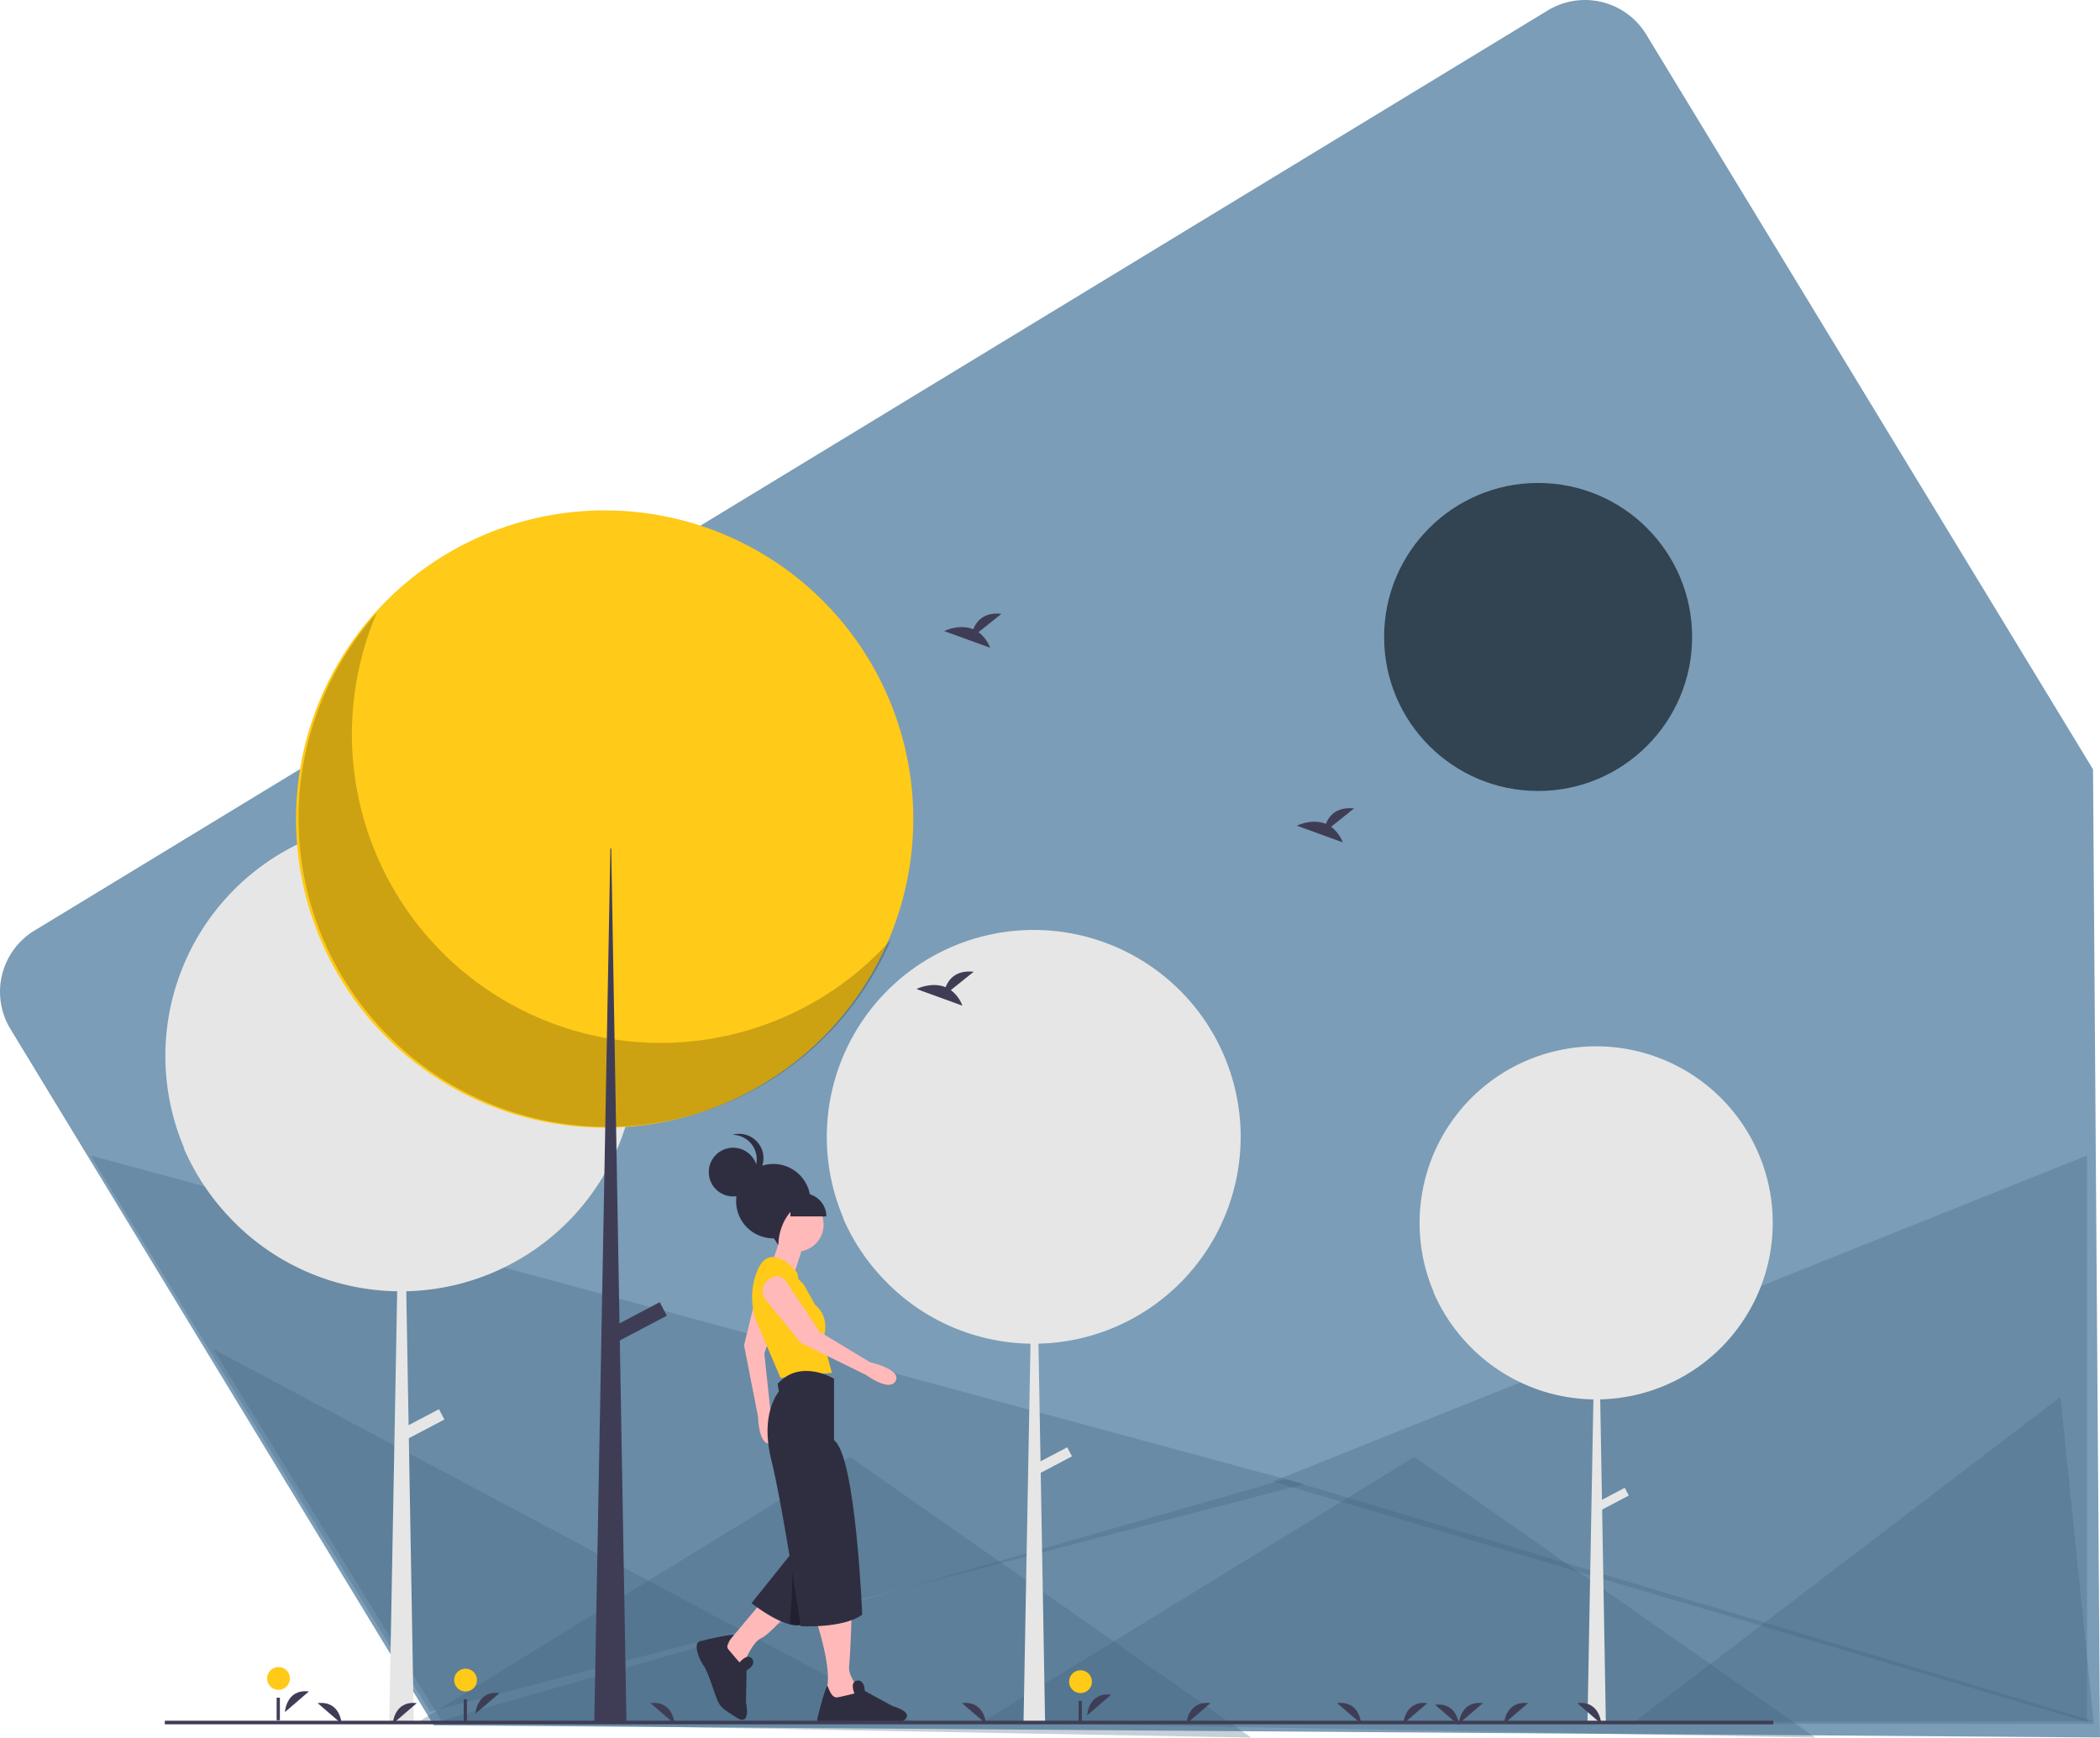 <svg xmlns="http://www.w3.org/2000/svg" width="1172.367" height="970.034" viewBox="0 0 1172.367 970.034"><defs><style>.a{fill:#7b9db7;}.b{fill:rgba(65,99,126,0.3);}.c{fill:#e6e6e6;}.d{fill:#324351;}.e{fill:#ffca18;}.f{opacity:0.2;}.g{fill:#3f3d56;}.h{fill:#ffb9b9;}.i{fill:#2f2e41;}.j{opacity:0.3;}</style></defs><g transform="translate(-35.032 -14.953)"><path class="a" d="M40.86,589.418a40,40,0,0,1,13.4-54.959L899.1,20.781a40,40,0,0,1,54.959,13.4L1203.5,444.428l3.9,540.476-930.194-6.771Z"/><path class="b" d="M276.079,977,752.911,840.667,1204,975.846Z"/><path class="b" d="M85.579,660l677.5,183.5-488,127Z"/><path class="b" d="M1200.16,660V976.246L745.579,842Z"/><path class="b" d="M946.079,977.326,1185.31,794.84l18.68,182.486Z"/><path class="b" d="M268.079,976.487l241.5-148.153,224,156.653Z"/><path class="b" d="M583.079,976.487l241.5-148.153,224,156.653Z"/><path class="b" d="M547.079,977.307H282.534L154.079,768.092Z"/></g><g transform="translate(92 269.617)"><path class="c" d="M1043.67,508.056a98.58,98.58,0,1,0-189.216,38.809c-.1-.107-.2-.211-.292-.319a98.666,98.666,0,0,0,17.954,27.783l.068.073c.606.66,1.215,1.317,1.838,1.96a98.28,98.28,0,0,0,69.529,30.253l-3.331,180.93h10.291L948.428,668.13l14.887-7.838-2.271-4.314-12.711,6.692-.978-56.064A98.578,98.578,0,0,0,1043.67,508.056Z" transform="translate(-146 -95.014)"/><path class="c" d="M751.087,460.008a115.526,115.526,0,1,0-221.75,45.481c-.113-.126-.23-.248-.342-.374a115.628,115.628,0,0,0,21.041,32.559l.08.086c.71.773,1.423,1.543,2.154,2.3a115.176,115.176,0,0,0,81.482,35.455l-3.9,212.033h12.06L639.467,647.6l17.446-9.185-2.661-5.055-14.9,7.842-1.146-65.7A115.525,115.525,0,0,0,751.087,460.008Z" transform="translate(-150.459 -95.014)"/><path class="c" d="M419.259,414.815a131.467,131.467,0,1,0-252.347,51.756c-.129-.143-.261-.282-.389-.425A131.582,131.582,0,0,0,190.467,503.2l.091.1c.808.88,1.62,1.756,2.451,2.614a131.068,131.068,0,0,0,92.725,40.346l-4.442,241.29h13.725l-2.778-159.254,19.853-10.452-3.029-5.753-16.952,8.925-1.3-74.767A131.465,131.465,0,0,0,419.259,414.815Z" transform="translate(-156 -95.014)"/><circle class="d" cx="85.976" cy="85.976" r="85.976" transform="translate(680.709 0)"/><circle class="e" cx="172.312" cy="172.312" r="172.312" transform="translate(73.247 15.304)"/><path class="f" d="M274.329,183.922a172.325,172.325,0,0,0,287.123,182.37,172.327,172.327,0,1,1-287.123-182.37Z" transform="translate(-156 -111.396)"/><path class="g" d="M246.032,187.616h.474l8.521,488.532H237.038Z" transform="translate(2.725 16.383)"/><rect class="g" width="8.521" height="32.19" transform="translate(276.301 457.343) rotate(62.234)"/><path class="g" d="M665.115,782.975s.622-13.027,13.366-11.513" transform="translate(-150.179 -95.014)"/><circle class="e" cx="6.379" cy="6.379" r="6.379" transform="translate(504.838 662.807)"/><rect class="g" width="1.801" height="12.604" transform="translate(510.169 679.928)"/><path class="g" d="M223.083,781.174s.622-13.027,13.366-11.513" transform="translate(-156 -95.014)"/><circle class="e" cx="6.379" cy="6.379" r="6.379" transform="translate(57.103 661.007)"/><rect class="g" width="1.801" height="12.604" transform="translate(62.444 678.127)"/><path class="g" d="M327.514,782.075s.622-13.027,13.366-11.513" transform="translate(-154.039 -95.014)"/><circle class="e" cx="6.379" cy="6.379" r="6.379" transform="translate(161.534 661.907)"/><rect class="g" width="1.801" height="12.604" transform="translate(166.875 679.027)"/><path class="g" d="M605.243,194.7l12.795-10.233c-9.94-1.1-14.024,4.324-15.7,8.615-7.765-3.224-16.219,1-16.219,1l25.6,9.294a19.372,19.372,0,0,0-6.481-8.677Z" transform="translate(-150.976 -111.396)"/><path class="g" d="M799.827,298.936,812.622,288.7c-9.94-1.1-14.024,4.324-15.7,8.615-7.765-3.224-16.219,1-16.219,1l25.6,9.294a19.373,19.373,0,0,0-6.481-8.677Z" transform="translate(-148.703 -106.987)"/><path class="g" d="M589.955,387.889l12.795-10.233c-9.94-1.1-14.024,4.324-15.7,8.615-7.765-3.224-16.219,1-16.219,1l25.6,9.294A19.372,19.372,0,0,0,589.955,387.889Z" transform="translate(-151.154 -104.772)"/><path class="h" d="M515.255,729.276s10.021,29.348,5.726,40.085l12.884,11.453,7.874-10.021s-8.59-8.59-7.874-15.032,1.432-29.348,1.432-29.348Z" transform="translate(-151.83 -95.014)"/><path class="i" d="M563.21,786.536c-.585.342-1.143.666-1.656.963H517.125a2.345,2.345,0,0,1-1.152-2.395c.207-1.062.738-3.223,1.4-5.708,1.557-5.879,3.844-13.576,4.339-12.757a.009.009,0,0,1,.006,0,.009.009,0,0,1,0,.006c.693,1.278,2.125,7,5.708,6.293s9.309-2.152,9.309-2.152-2.044-4.591-.09-6.446a2.739,2.739,0,0,1,1.521-.711c4.294-.711,4.294,5.726,4.294,5.726l15.746,8.589a26.153,26.153,0,0,1,3.961,1.449C565.362,780.891,568.521,783.448,563.21,786.536Z" transform="translate(-151.704 -95.014)"/><path class="h" d="M486.623,718.539l-18.611,22.19L463,752.182l6.442,5.011,5.726-2.147s5.011-12.884,10.021-15.032,17.18-16.464,17.18-16.464Z" transform="translate(-152.382 -95.014)"/><path class="i" d="M525.634,701.51,516.142,719.1l-6.8,12.6c-2.176,1.3-5.075,1.274-8.2.508a31.389,31.389,0,0,1-4.266-1.424c-8.518-3.486-17.158-10.408-17.158-10.408l16.349-20.429,5.34-6.664,1.267-1.589,6.106,2.613,10.773,4.6Z" transform="translate(-152.156 -95.014)"/><path class="h" d="M483.274,549.581l-7.582,31.1,7.8,39.9s.192,16.311,7.344,15.073-.343-17.688-.343-17.688L487,585.25l11.185-32.321a5.939,5.939,0,0,0-2.862-7.031h0C490.893,543.193,484.6,545.117,483.274,549.581Z" transform="translate(-152.305 -99.287)"/><path class="h" d="M509.887,522.768l-6.442,20.042-12.169-6.442s5.011-14.316,5.011-16.463S509.887,522.768,509.887,522.768Z" transform="translate(-152.144 -101.173)"/><circle class="h" cx="15.032" cy="15.032" r="15.032" transform="translate(337.735 399.033)"/><path class="e" d="M508.813,547.463,505.95,544.6l-.716-3.579s-9.305-12.169-17.179-7.874c-2.461,1.342-4.292,4.432-5.647,8.046a39.085,39.085,0,0,0,.9,29.072l12.622,29.451,28.632-2.863-5.011-18.611s5.011-11.453-4.295-19.326Z" transform="translate(-152.158 -100.089)"/><path class="j" d="M525.634,701.51,516.142,719.1l-6.8,12.6c-2.176,1.3-5.075,1.274-8.2.508-.544-3.622,2.706-22.762.15-38.367l.115-.558,1.267-1.589,6.106,2.613,10.773,4.6Z" transform="translate(-152.003 -95.014)"/><path class="i" d="M525.634,595.063s-18.611-11.453-31.5,2.863l.716,4.295s-10.737,12.169-4.295,37.937,16.463,93.054,16.463,93.054,23.621,1.432,34.358-6.442c0,0-3.579-88.759-15.748-97.349Z" transform="translate(-152.019 -95.014)"/><path class="h" d="M486.827,555.2l20.2,24.836,36.506,17.9s13.111,9.7,16.447,3.258-14.3-10.416-14.3-10.416L517.5,573.785,498.5,545.341a5.939,5.939,0,0,0-7.332-1.969h0C486.342,545.266,484.071,551.442,486.827,555.2Z" transform="translate(-151.947 -99.934)"/><path class="i" d="M473.446,753.472s4.388-5.518,7.009-2.041-3.091,6.456-3.091,6.456l-.332,17.935s3.117,13.714-5.3,8.415-8.746-5.933-10.4-9.106S456.256,759.21,453.3,755.1s-5.655-12.389-2.151-13.41,19.838-4.654,19.025-3.444-5.229,5.128-2.939,7.97S473.446,753.472,473.446,753.472Z" transform="translate(-152.573 -95.014)"/><path class="i" d="M512.749,502.78c0-.018,0-.036,0-.055a20.758,20.758,0,1,0-20.758,20.758c.482,0,2.389,3.611,2.863,3.579C494.884,516.1,501.972,503.516,512.749,502.78Z" transform="translate(-152.276 -101.792)"/><circle class="i" cx="13.6" cy="13.6" r="13.6" transform="translate(303.689 371.105)"/><path class="i" d="M469.178,466.376A13.581,13.581,0,0,1,473.058,493a13.59,13.59,0,1,0-3.88-26.622Z" transform="translate(-152.403 -102.464)"/><path class="i" d="M345.3,387.034h7.158a12.884,12.884,0,0,1,12.884,12.884H345.3Z" transform="translate(3.978 9.544)"/><path class="g" d="M839.655,787.7s.622-13.027,13.366-11.513" transform="translate(-148.184 -95.014)"/><path class="g" d="M719.919,787.7s.622-13.027,13.366-11.513" transform="translate(-149.553 -95.014)"/><path class="g" d="M283.289,787.7s.622-13.027,13.366-11.513" transform="translate(-156 -95.014)"/><path class="g" d="M893.671,787.7s.622-13.027,13.366-11.513" transform="translate(-146 -95.014)"/><path class="g" d="M868.464,787.7s.622-13.027,13.366-11.513" transform="translate(-146 -95.014)"/><path class="g" d="M816.465,787.7s-.622-13.027-13.366-11.513" transform="translate(-148.601 -95.014)"/><path class="g" d="M609.4,787.7s-.622-13.027-13.366-11.513" transform="translate(-150.969 -95.014)"/><path class="g" d="M437.452,787.7s-.622-13.027-13.366-11.513" transform="translate(-152.935 -95.014)"/><path class="g" d="M254.7,787.7s-.622-13.027-13.366-11.513" transform="translate(-156 -95.014)"/><path class="g" d="M947.9,787.7s-.622-13.027-13.366-11.513" transform="translate(-146 -95.014)"/><path class="g" d="M870.481,788.6s-.622-13.027-13.366-11.513" transform="translate(-147.984 -95.014)"/><rect class="g" width="898" height="2" transform="translate(0 690.987)"/></g></svg>